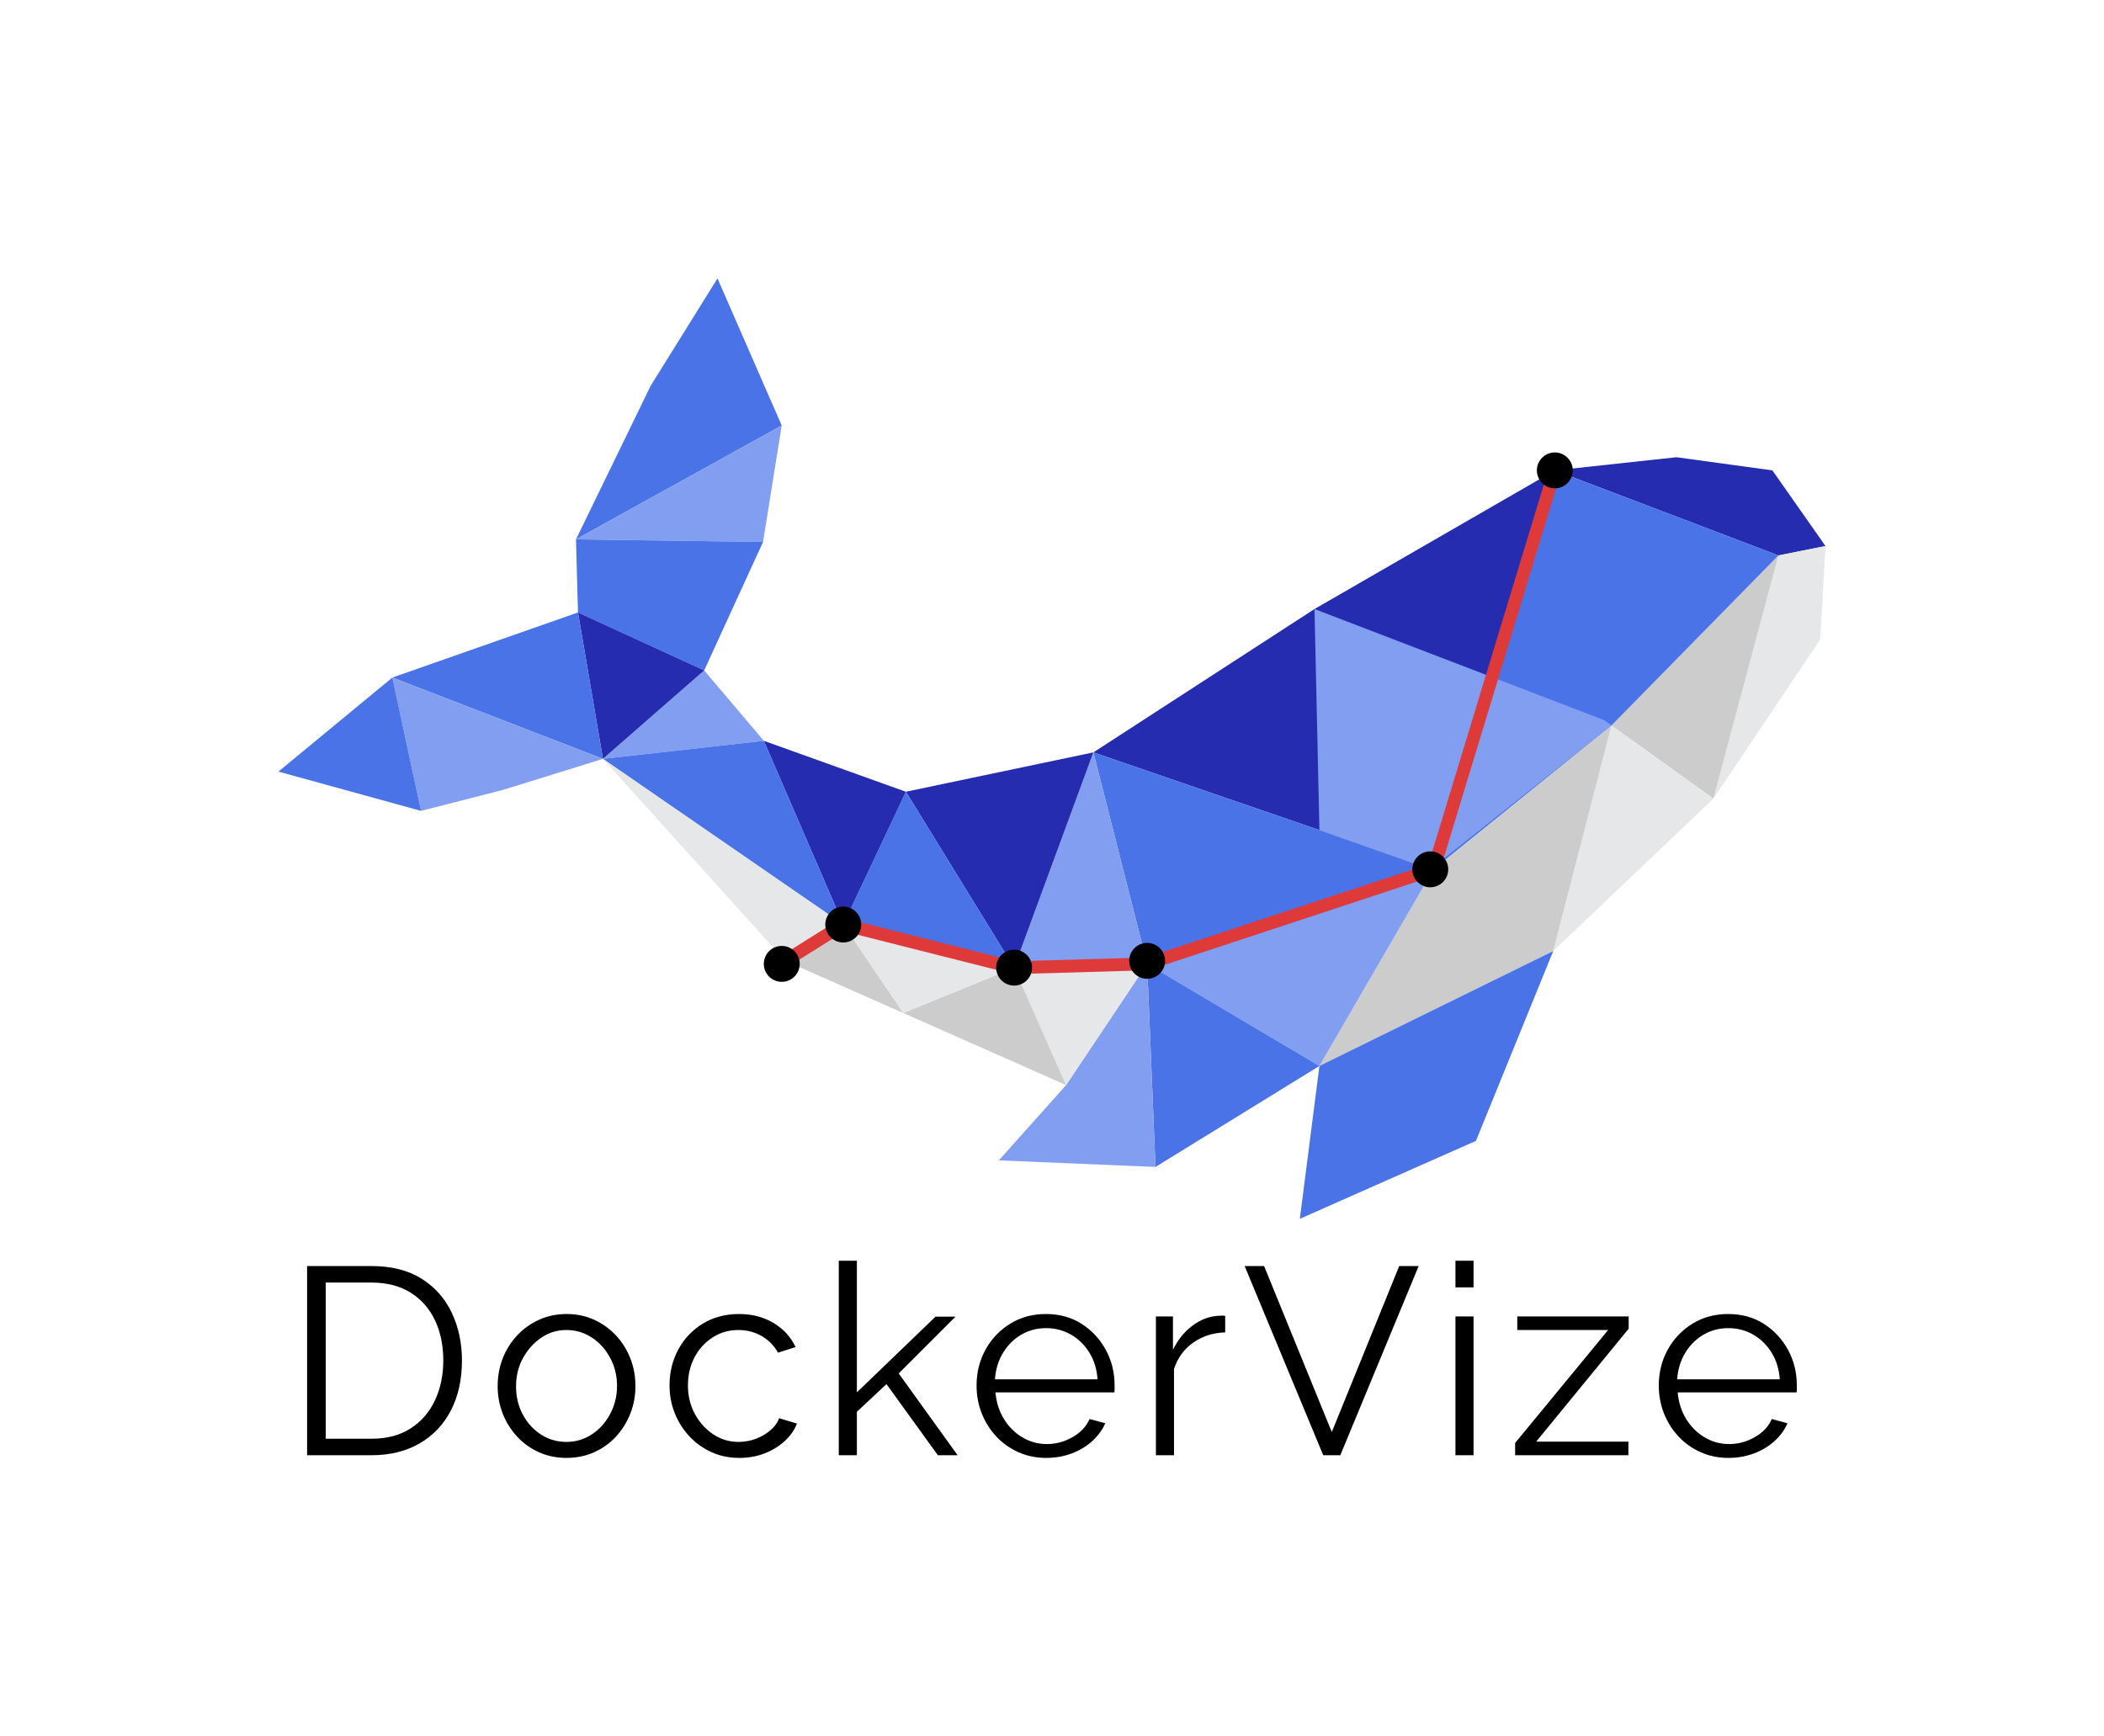<svg xmlns="http://www.w3.org/2000/svg" viewBox="23.027 50 528.969 436.58"> <g transform="rotate(0 287.512 238.23)"><svg xmlns="http://www.w3.org/2000/svg" xmlns:xlink="http://www.w3.org/1999/xlink" version="1.1" x="93.027" y="120" viewBox="92.794 189.711 494.412 300.578" enable-background="new 0 0 680 680" xml:space="preserve" height="236.46" width="388.969" preserveAspectRatio="xMinYMin" style="overflow: visible;"><g id="Grid" style=""></g><g id="Fonts" style=""></g><polygon id="XMLID_00000061436811768490727660000008645728136134490544_" fill="#636363" points="539.585,246.87 570.243,251.08 587.206,275.253 572.171,278.263 500.706,251.08    " style="fill: #252cb0; fill-opacity: 1;"></polygon><polygon id="XMLID_00000061436811768490727660000008645728136134490544_" fill="#E6E8E8" points="587.206,275.253 585.55,305.092 551.387,355.991 572.171,278.263    " style="fill: #e6e7e8;"></polygon><polygon id="XMLID_00000061436811768490727660000008645728136134490544_" fill="#CCCCCC" points="572.171,278.263 551.387,355.991 518.816,332.613    " style="fill: #cccccc;"></polygon><polygon id="XMLID_00000061436811768490727660000008645728136134490544_" fill="#181818" points="572.171,278.263 518.816,332.613 461.95,378.59 500.706,251.08    " style="fill: #4A73E8; fill-opacity: 1;"></polygon><polygon id="XMLID_00000061436811768490727660000008645728136134490544_" fill="#E6E8E8" points="518.816,332.613 551.387,355.991 500.195,404.712    " style="fill: #e6e7e8;"></polygon><polygon id="XMLID_00000061436811768490727660000008645728136134490544_" fill="#565656" points="500.706,251.08 461.95,378.59 353.238,341.211 423.903,295.389    " style="fill: #252cb0; fill-opacity: 1;"></polygon><polygon id="XMLID_00000061436811768490727660000008645728136134490544_" fill="#CCCCCC" points="518.816,332.613 500.195,404.712 425.48,441.427 461.95,378.59    " style="fill: #cccccc;"></polygon><polygon id="XMLID_00000061436811768490727660000008645728136134490544_" fill="#181818" points="500.195,404.712 475.504,465.378 419.222,490.289 425.48,441.427    " style="fill: #4A73E8; fill-opacity: 1;"></polygon><polygon id="XMLID_00000061436811768490727660000008645728136134490544_" fill="#2A2A2A" points="461.95,378.59 425.48,441.427 370.417,408.806    " style="fill: #819EF0; fill-opacity: 1;"></polygon><polygon id="XMLID_00000061436811768490727660000008645728136134490544_" fill="#181818" points="461.95,378.59 370.417,408.806 353.238,341.211    " style="fill: #4A73E8; fill-opacity: 1;"></polygon><polygon id="XMLID_00000061436811768490727660000008645728136134490544_" fill="#181818" points="370.417,408.806 425.48,441.427 373.083,473.713    " style="fill: #4A73E8; fill-opacity: 1;"></polygon><polygon id="XMLID_00000061436811768490727660000008645728136134490544_" fill="#2A2A2A" points="353.238,341.211 370.417,408.806 327.911,410.033    " style="fill: #819EF0; fill-opacity: 1;"></polygon><polygon id="XMLID_00000061436811768490727660000008645728136134490544_" fill="#636363" points="353.238,341.211 327.911,410.033 293.32,353.789    " style="fill: #252cb0; fill-opacity: 1;"></polygon><polygon id="XMLID_00000061436811768490727660000008645728136134490544_" fill="#2A2A2A" points="344.518,447.554 370.417,408.806 373.083,473.713 323.032,471.608    " style="fill: #819EF0; fill-opacity: 1;"></polygon><polygon id="XMLID_00000061436811768490727660000008645728136134490544_" fill="#E6E8E8" points="370.417,408.806 344.518,447.554 327.911,410.033    " style="fill: #e6e7e8;"></polygon><polygon id="XMLID_00000061436811768490727660000008645728136134490544_" fill="#181818" points="233.114,189.711 253.633,236.739 187.887,273.129 211.758,224.032    " style="fill: #4A73E8; fill-opacity: 1;"></polygon><polygon id="XMLID_00000061436811768490727660000008645728136134490544_" fill="#2A2A2A" points="253.633,236.739 247.668,273.953 187.887,273.129    " style="fill: #819EF0; fill-opacity: 1;"></polygon><polygon id="XMLID_00000061436811768490727660000008645728136134490544_" fill="#CCCCCC" points="327.911,410.033 344.518,447.554 292.453,424.506    " style="fill: #cccccc;"></polygon><polygon id="XMLID_00000061436811768490727660000008645728136134490544_" fill="#181818" points="293.32,353.789 327.911,410.033 273.303,396.231    " style="fill: #4A73E8; fill-opacity: 1;"></polygon><polygon id="XMLID_00000061436811768490727660000008645728136134490544_" fill="#E6E8E8" points="327.911,410.033 292.453,424.506 273.303,396.231    " style="fill: #e6e7e8;"></polygon><polygon id="XMLID_00000061436811768490727660000008645728136134490544_" fill="#636363" points="293.32,353.789 273.303,396.231 247.913,337.508    " style="fill: #252cb0; fill-opacity: 1;"></polygon><polygon id="XMLID_00000061436811768490727660000008645728136134490544_" fill="#181818" points="247.668,273.953 228.861,315.011 188.528,296.484 187.887,273.129    " style="fill: #4A73E8; fill-opacity: 1;"></polygon><polygon id="XMLID_00000061436811768490727660000008645728136134490544_" fill="#CCCCCC" points="273.303,396.231 292.453,424.506 254.785,407.842    " style="fill: #cccccc;"></polygon><polygon id="XMLID_00000061436811768490727660000008645728136134490544_" fill="#2A2A2A" points="228.861,315.011 247.913,337.508 196.5,343.278    " style="fill: #819EF0; fill-opacity: 1;"></polygon><polygon id="XMLID_00000061436811768490727660000008645728136134490544_" fill="#181818" points="247.913,337.508 273.303,396.231 196.5,343.278    " style="fill: #4A73E8; fill-opacity: 1;"></polygon><polygon id="XMLID_00000061436811768490727660000008645728136134490544_" fill="#E6E8E8" points="196.5,343.278 273.303,396.231 254.785,407.842    " style="fill: #e6e7e8;"></polygon><polygon id="XMLID_00000061436811768490727660000008645728136134490544_" fill="#434444" points="188.528,296.484 228.861,315.011 196.5,343.278    " style="fill: #252cb0; fill-opacity: 1;"></polygon><polygon id="XMLID_00000061436811768490727660000008645728136134490544_" fill="#181818" points="188.528,296.484 196.5,343.278 129.209,317.29    " style="fill: #4A73E8; fill-opacity: 1;"></polygon><polygon id="XMLID_00000061436811768490727660000008645728136134490544_" fill="#2A2A2A" points="196.5,343.278 164.516,353.205 138.376,359.909 129.209,317.29    " style="fill: #819EF0; fill-opacity: 1;"></polygon><polygon id="XMLID_00000061436811768490727660000008645728136134490544_" fill="#181818" points="129.209,317.29 138.376,359.909 92.794,347.351    " style="fill: #4A73E8; fill-opacity: 1;"></polygon><polyline fill="#2A2A2A" points="518.816,332.613 516.508,330.914 423.903,295.389 425.48,366.051 460.904,378.59   " style="fill: #819EF0; fill-opacity: 1;"></polyline><polygon fill="#11C7F2" points="327.685,412.088 327.409,412.017 273.65,398.431 255.873,409.577 253.698,406.108      272.957,394.032 328.136,407.977 370.059,406.768 460.3,376.979 498.747,250.484 502.665,251.676 463.601,380.202      370.775,410.844 370.476,410.852    " style="fill: #DE3A3A; fill-opacity: 1;"></polygon><circle fill="#D30202" cx="273.303" cy="396.231" r="5.737" style="fill: #000000; fill-opacity: 1;"></circle><circle fill="#D30202" cx="327.911" cy="410.008" r="5.737" style="fill: #000000; fill-opacity: 1;"></circle><circle fill="#D30202" cx="370.417" cy="407.842" r="5.737" style="fill: #000000; fill-opacity: 1;"></circle><circle fill="#D30202" cx="460.904" cy="378.59" r="5.737" style="fill: #000000; fill-opacity: 1;"></circle><circle fill="#D30202" cx="500.706" cy="251.08" r="5.737" style="fill: #000000; fill-opacity: 1;"></circle><circle fill="#D30202" cx="253.65" cy="408.806" r="5.737" style="fill: #000000; fill-opacity: 1;"></circle></svg></g> <g transform="rotate(360 287.5 391.79)"><svg xmlns="http://www.w3.org/2000/svg" y="367" viewBox="5.96 14.07 374.53 49.58" x="100.235" height="49.58" width="374.53" style="overflow: visible;"><g fill="#000000" fill-opacity="1" style=""><path d="M22.11 62.98L5.96 62.98L5.96 15.41L22.11 15.41Q29.68 15.41 34.74 18.59Q39.80 21.77 42.34 27.17Q44.89 32.56 44.89 39.13L44.89 39.13Q44.89 46.36 42.11 51.72Q39.33 57.08 34.20 60.03Q29.08 62.98 22.11 62.98L22.11 62.98ZM40.20 39.13L40.20 39.13Q40.20 33.43 38.09 29.01Q35.98 24.59 31.96 22.08Q27.94 19.56 22.11 19.56L22.11 19.56L10.65 19.56L10.65 58.83L22.11 58.83Q28.01 58.83 32.03 56.21Q36.05 53.60 38.12 49.14Q40.20 44.69 40.20 39.13ZM71.15 63.65L71.15 63.65Q67.40 63.65 64.22 62.21Q61.04 60.77 58.73 58.26Q56.41 55.74 55.14 52.49Q53.87 49.25 53.87 45.63L53.87 45.63Q53.87 41.88 55.14 38.63Q56.41 35.38 58.76 32.86Q61.10 30.35 64.29 28.91Q67.47 27.47 71.22 27.47L71.22 27.47Q74.97 27.47 78.12 28.91Q81.27 30.35 83.62 32.86Q85.96 35.38 87.23 38.63Q88.51 41.88 88.51 45.63L88.51 45.63Q88.51 49.25 87.23 52.49Q85.96 55.74 83.65 58.26Q81.34 60.77 78.16 62.21Q74.97 63.65 71.15 63.65ZM58.49 45.69L58.49 45.69Q58.49 49.58 60.20 52.76Q61.91 55.95 64.79 57.79Q67.67 59.63 71.15 59.63L71.15 59.63Q74.64 59.63 77.52 57.75Q80.40 55.88 82.14 52.63Q83.88 49.38 83.88 45.56L83.88 45.56Q83.88 41.67 82.14 38.46Q80.40 35.24 77.52 33.37Q74.64 31.49 71.15 31.49L71.15 31.49Q67.67 31.49 64.82 33.43Q61.98 35.38 60.23 38.56Q58.49 41.74 58.49 45.69ZM114.64 63.65L114.64 63.65Q110.82 63.65 107.64 62.21Q104.45 60.77 102.07 58.22Q99.70 55.68 98.39 52.39Q97.08 49.11 97.08 45.43L97.08 45.43Q97.08 40.47 99.29 36.38Q101.50 32.29 105.46 29.88Q109.41 27.47 114.57 27.47L114.57 27.47Q119.46 27.47 123.21 29.71Q126.97 31.96 128.77 35.78L128.77 35.78L124.35 37.19Q122.88 34.51 120.23 33.00Q117.59 31.49 114.37 31.49L114.37 31.49Q110.89 31.49 108.00 33.30Q105.12 35.11 103.41 38.26Q101.71 41.41 101.71 45.43L101.71 45.43Q101.71 49.38 103.45 52.60Q105.19 55.81 108.07 57.72Q110.95 59.63 114.44 59.63L114.44 59.63Q116.71 59.63 118.82 58.83Q120.94 58.02 122.51 56.65Q124.08 55.28 124.62 53.67L124.62 53.67L129.11 55.01Q128.17 57.49 125.99 59.46Q123.82 61.44 120.90 62.54Q117.99 63.65 114.64 63.65ZM169.51 62.98L164.55 62.98L151.62 45.09L144.18 52.06L144.18 62.98L139.63 62.98L139.63 14.07L144.18 14.07L144.18 47.17L163.95 28.14L168.97 28.14L154.70 42.41L169.51 62.98ZM191.75 63.65L191.75 63.65Q188.00 63.65 184.79 62.21Q181.57 60.77 179.22 58.26Q176.88 55.74 175.57 52.46Q174.27 49.18 174.27 45.43L174.27 45.43Q174.27 40.54 176.51 36.45Q178.76 32.36 182.71 29.92Q186.66 27.47 191.69 27.47L191.69 27.47Q196.85 27.47 200.70 29.95Q204.55 32.43 206.76 36.48Q208.97 40.54 208.97 45.36L208.97 45.36Q208.97 45.90 208.97 46.40Q208.97 46.90 208.91 47.17L208.91 47.17L179.02 47.17Q179.36 50.92 181.13 53.83Q182.91 56.75 185.76 58.46Q188.60 60.17 191.95 60.17L191.95 60.17Q195.37 60.17 198.42 58.42Q201.47 56.68 202.68 53.87L202.68 53.87L206.63 54.94Q205.56 57.42 203.34 59.43Q201.13 61.44 198.15 62.54Q195.17 63.65 191.75 63.65ZM178.89 43.89L178.89 43.89L204.69 43.89Q204.42 40.07 202.64 37.19Q200.87 34.30 198.02 32.66Q195.17 31.02 191.75 31.02L191.75 31.02Q188.34 31.02 185.52 32.66Q182.71 34.30 180.93 37.22Q179.16 40.13 178.89 43.89ZM236.78 27.94L236.78 32.09Q232.22 32.23 228.77 34.64Q225.32 37.05 223.91 41.27L223.91 41.27L223.91 62.98L219.36 62.98L219.36 28.07L223.65 28.07L223.65 36.45Q225.45 32.76 228.44 30.48Q231.42 28.21 234.77 27.94L234.77 27.94Q235.44 27.87 235.94 27.87Q236.44 27.87 236.78 27.94L236.78 27.94ZM241.67 15.41L246.56 15.41L263.58 57.15L280.53 15.41L285.42 15.41L265.72 62.98L261.43 62.98L241.67 15.41ZM299.22 62.98L294.67 62.98L294.67 28.07L299.22 28.07L299.22 62.98ZM299.22 20.77L294.67 20.77L294.67 14.07L299.22 14.07L299.22 20.77ZM309.67 62.98L309.67 59.90L333.06 31.49L310.21 31.49L310.21 28.07L338.22 28.07L338.22 31.16L314.97 59.56L338.15 59.56L338.15 62.98L309.67 62.98ZM363.27 63.65L363.27 63.65Q359.52 63.65 356.31 62.21Q353.09 60.77 350.75 58.26Q348.40 55.74 347.09 52.46Q345.79 49.18 345.79 45.43L345.79 45.43Q345.79 40.54 348.03 36.45Q350.28 32.36 354.23 29.92Q358.18 27.47 363.21 27.47L363.21 27.47Q368.37 27.47 372.22 29.95Q376.07 32.43 378.28 36.48Q380.49 40.54 380.49 45.36L380.49 45.36Q380.49 45.90 380.49 46.40Q380.49 46.90 380.43 47.17L380.43 47.17L350.54 47.17Q350.88 50.92 352.65 53.83Q354.43 56.75 357.28 58.46Q360.13 60.17 363.48 60.17L363.48 60.17Q366.89 60.17 369.94 58.42Q372.99 56.68 374.20 53.87L374.20 53.87L378.15 54.94Q377.08 57.42 374.87 59.43Q372.65 61.44 369.67 62.54Q366.69 63.65 363.27 63.65ZM350.41 43.89L350.41 43.89L376.21 43.89Q375.94 40.07 374.16 37.19Q372.39 34.30 369.54 32.66Q366.69 31.02 363.27 31.02L363.27 31.02Q359.86 31.02 357.04 32.66Q354.23 34.30 352.45 37.22Q350.68 40.13 350.41 43.89Z" transform="translate(0, 0)"></path></g></svg></g></svg>